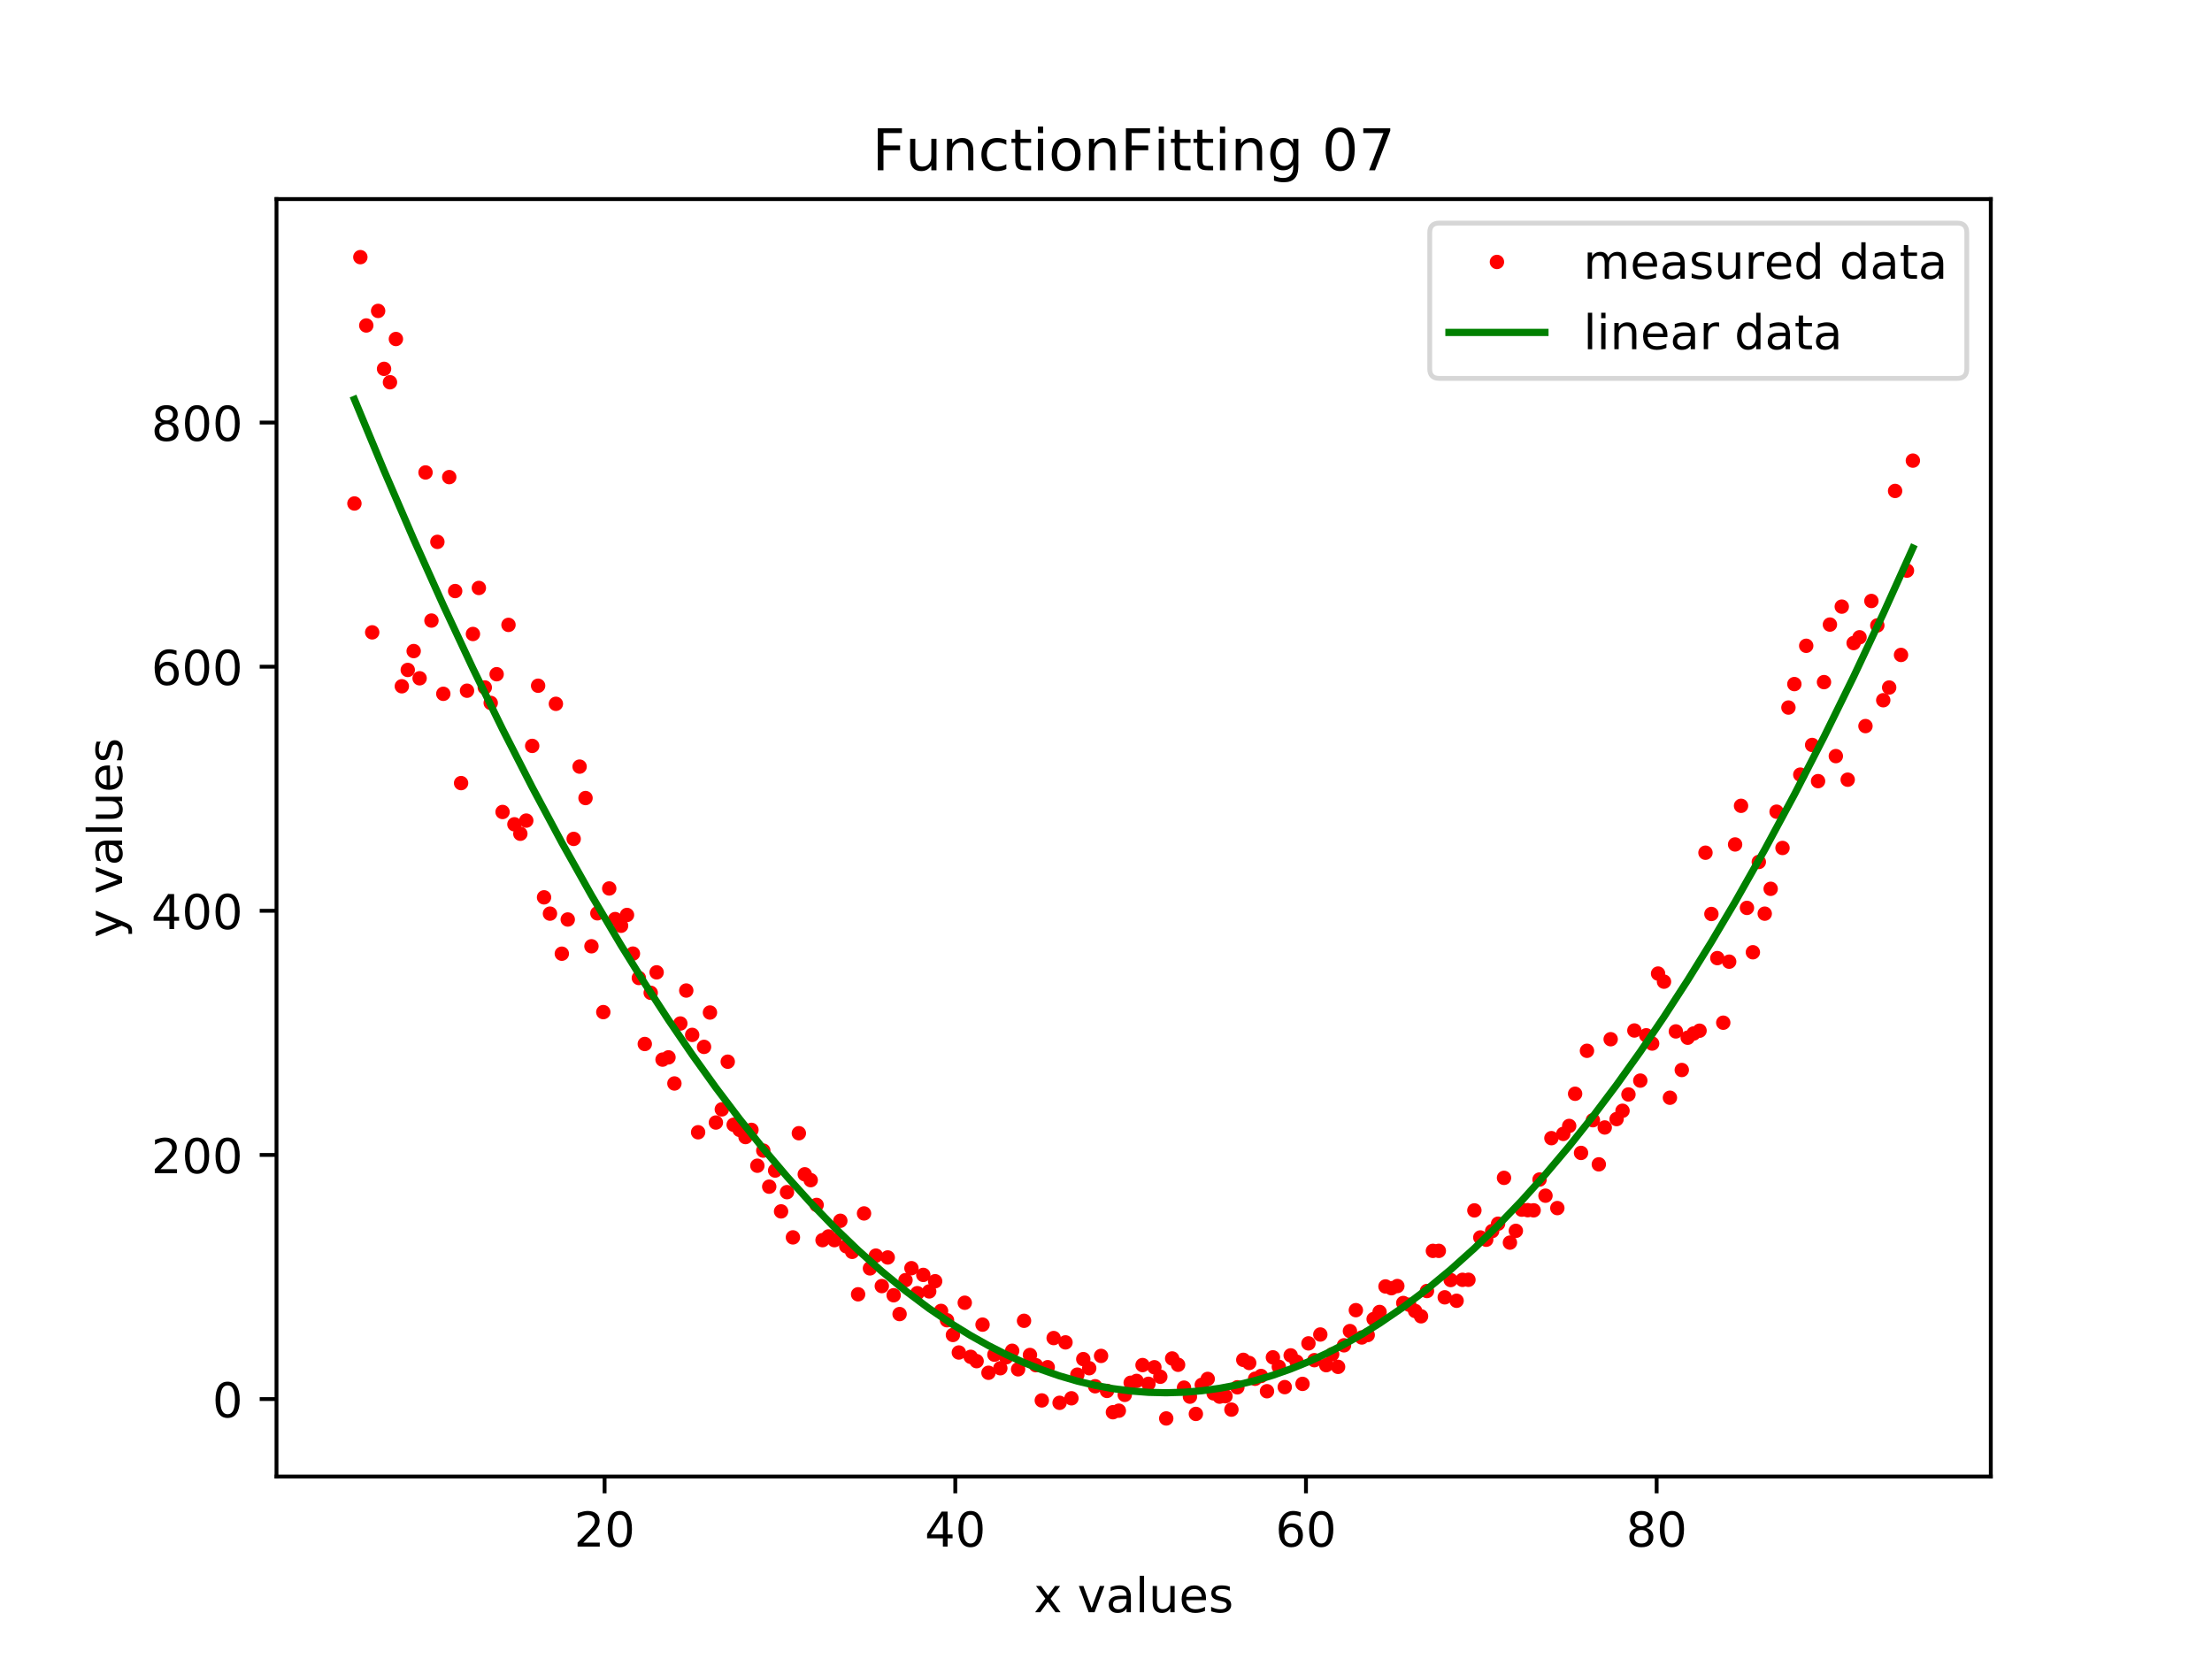 <?xml version="1.0" encoding="utf-8" standalone="no"?>
<!DOCTYPE svg PUBLIC "-//W3C//DTD SVG 1.1//EN"
  "http://www.w3.org/Graphics/SVG/1.1/DTD/svg11.dtd">
<!-- Created with matplotlib (https://matplotlib.org/) -->
<svg height="345.6pt" version="1.1" viewBox="0 0 460.8 345.6" width="460.8pt" xmlns="http://www.w3.org/2000/svg" xmlns:xlink="http://www.w3.org/1999/xlink">
 <defs>
  <style type="text/css">
*{stroke-linecap:butt;stroke-linejoin:round;}
  </style>
 </defs>
 <g id="figure_1">
  <g id="patch_1">
   <path d="M 0 345.6 
L 460.8 345.6 
L 460.8 0 
L 0 0 
z
" style="fill:#ffffff;"/>
  </g>
  <g id="axes_1">
   <g id="patch_2">
    <path d="M 57.6 307.584 
L 414.72 307.584 
L 414.72 41.472 
L 57.6 41.472 
z
" style="fill:#ffffff;"/>
   </g>
   <g id="matplotlib.axis_1">
    <g id="xtick_1">
     <g id="line2d_1">
      <defs>
       <path d="M 0 0 
L 0 3.5 
" id="m7a5000d7a6" style="stroke:#000000;stroke-width:0.8;"/>
      </defs>
      <g>
       <use style="stroke:#000000;stroke-width:0.8;" x="125.948" xlink:href="#m7a5000d7a6" y="307.584"/>
      </g>
     </g>
     <g id="text_1">
      <!-- 20 -->
      <defs>
       <path d="M 19.188 8.297 
L 53.609 8.297 
L 53.609 0 
L 7.328 0 
L 7.328 8.297 
Q 12.938 14.109 22.625 23.891 
Q 32.328 33.688 34.812 36.531 
Q 39.547 41.844 41.422 45.531 
Q 43.312 49.219 43.312 52.781 
Q 43.312 58.594 39.234 62.25 
Q 35.156 65.922 28.609 65.922 
Q 23.969 65.922 18.812 64.312 
Q 13.672 62.703 7.812 59.422 
L 7.812 69.391 
Q 13.766 71.781 18.938 73 
Q 24.125 74.219 28.422 74.219 
Q 39.75 74.219 46.484 68.547 
Q 53.219 62.891 53.219 53.422 
Q 53.219 48.922 51.531 44.891 
Q 49.859 40.875 45.406 35.406 
Q 44.188 33.984 37.641 27.219 
Q 31.109 20.453 19.188 8.297 
z
" id="DejaVuSans-50"/>
       <path d="M 31.781 66.406 
Q 24.172 66.406 20.328 58.906 
Q 16.5 51.422 16.5 36.375 
Q 16.5 21.391 20.328 13.891 
Q 24.172 6.391 31.781 6.391 
Q 39.453 6.391 43.281 13.891 
Q 47.125 21.391 47.125 36.375 
Q 47.125 51.422 43.281 58.906 
Q 39.453 66.406 31.781 66.406 
z
M 31.781 74.219 
Q 44.047 74.219 50.516 64.516 
Q 56.984 54.828 56.984 36.375 
Q 56.984 17.969 50.516 8.266 
Q 44.047 -1.422 31.781 -1.422 
Q 19.531 -1.422 13.062 8.266 
Q 6.594 17.969 6.594 36.375 
Q 6.594 54.828 13.062 64.516 
Q 19.531 74.219 31.781 74.219 
z
" id="DejaVuSans-48"/>
      </defs>
      <g transform="translate(119.585 322.182)scale(0.1 -0.1)">
       <use xlink:href="#DejaVuSans-50"/>
       <use x="63.623" xlink:href="#DejaVuSans-48"/>
      </g>
     </g>
    </g>
    <g id="xtick_2">
     <g id="line2d_2">
      <g>
       <use style="stroke:#000000;stroke-width:0.8;" x="199.003" xlink:href="#m7a5000d7a6" y="307.584"/>
      </g>
     </g>
     <g id="text_2">
      <!-- 40 -->
      <defs>
       <path d="M 37.797 64.312 
L 12.891 25.391 
L 37.797 25.391 
z
M 35.203 72.906 
L 47.609 72.906 
L 47.609 25.391 
L 58.016 25.391 
L 58.016 17.188 
L 47.609 17.188 
L 47.609 0 
L 37.797 0 
L 37.797 17.188 
L 4.891 17.188 
L 4.891 26.703 
z
" id="DejaVuSans-52"/>
      </defs>
      <g transform="translate(192.64 322.182)scale(0.1 -0.1)">
       <use xlink:href="#DejaVuSans-52"/>
       <use x="63.623" xlink:href="#DejaVuSans-48"/>
      </g>
     </g>
    </g>
    <g id="xtick_3">
     <g id="line2d_3">
      <g>
       <use style="stroke:#000000;stroke-width:0.8;" x="272.057" xlink:href="#m7a5000d7a6" y="307.584"/>
      </g>
     </g>
     <g id="text_3">
      <!-- 60 -->
      <defs>
       <path d="M 33.016 40.375 
Q 26.375 40.375 22.484 35.828 
Q 18.609 31.297 18.609 23.391 
Q 18.609 15.531 22.484 10.953 
Q 26.375 6.391 33.016 6.391 
Q 39.656 6.391 43.531 10.953 
Q 47.406 15.531 47.406 23.391 
Q 47.406 31.297 43.531 35.828 
Q 39.656 40.375 33.016 40.375 
z
M 52.594 71.297 
L 52.594 62.312 
Q 48.875 64.062 45.094 64.984 
Q 41.312 65.922 37.594 65.922 
Q 27.828 65.922 22.672 59.328 
Q 17.531 52.734 16.797 39.406 
Q 19.672 43.656 24.016 45.922 
Q 28.375 48.188 33.594 48.188 
Q 44.578 48.188 50.953 41.516 
Q 57.328 34.859 57.328 23.391 
Q 57.328 12.156 50.688 5.359 
Q 44.047 -1.422 33.016 -1.422 
Q 20.359 -1.422 13.672 8.266 
Q 6.984 17.969 6.984 36.375 
Q 6.984 53.656 15.188 63.938 
Q 23.391 74.219 37.203 74.219 
Q 40.922 74.219 44.703 73.484 
Q 48.484 72.75 52.594 71.297 
z
" id="DejaVuSans-54"/>
      </defs>
      <g transform="translate(265.695 322.182)scale(0.1 -0.1)">
       <use xlink:href="#DejaVuSans-54"/>
       <use x="63.623" xlink:href="#DejaVuSans-48"/>
      </g>
     </g>
    </g>
    <g id="xtick_4">
     <g id="line2d_4">
      <g>
       <use style="stroke:#000000;stroke-width:0.8;" x="345.112" xlink:href="#m7a5000d7a6" y="307.584"/>
      </g>
     </g>
     <g id="text_4">
      <!-- 80 -->
      <defs>
       <path d="M 31.781 34.625 
Q 24.75 34.625 20.719 30.859 
Q 16.703 27.094 16.703 20.516 
Q 16.703 13.922 20.719 10.156 
Q 24.75 6.391 31.781 6.391 
Q 38.812 6.391 42.859 10.172 
Q 46.922 13.969 46.922 20.516 
Q 46.922 27.094 42.891 30.859 
Q 38.875 34.625 31.781 34.625 
z
M 21.922 38.812 
Q 15.578 40.375 12.031 44.719 
Q 8.5 49.078 8.5 55.328 
Q 8.5 64.062 14.719 69.141 
Q 20.953 74.219 31.781 74.219 
Q 42.672 74.219 48.875 69.141 
Q 55.078 64.062 55.078 55.328 
Q 55.078 49.078 51.531 44.719 
Q 48 40.375 41.703 38.812 
Q 48.828 37.156 52.797 32.312 
Q 56.781 27.484 56.781 20.516 
Q 56.781 9.906 50.312 4.234 
Q 43.844 -1.422 31.781 -1.422 
Q 19.734 -1.422 13.25 4.234 
Q 6.781 9.906 6.781 20.516 
Q 6.781 27.484 10.781 32.312 
Q 14.797 37.156 21.922 38.812 
z
M 18.312 54.391 
Q 18.312 48.734 21.844 45.562 
Q 25.391 42.391 31.781 42.391 
Q 38.141 42.391 41.719 45.562 
Q 45.312 48.734 45.312 54.391 
Q 45.312 60.062 41.719 63.234 
Q 38.141 66.406 31.781 66.406 
Q 25.391 66.406 21.844 63.234 
Q 18.312 60.062 18.312 54.391 
z
" id="DejaVuSans-56"/>
      </defs>
      <g transform="translate(338.75 322.182)scale(0.1 -0.1)">
       <use xlink:href="#DejaVuSans-56"/>
       <use x="63.623" xlink:href="#DejaVuSans-48"/>
      </g>
     </g>
    </g>
    <g id="text_5">
     <!-- x values -->
     <defs>
      <path d="M 54.891 54.688 
L 35.109 28.078 
L 55.906 0 
L 45.312 0 
L 29.391 21.484 
L 13.484 0 
L 2.875 0 
L 24.125 28.609 
L 4.688 54.688 
L 15.281 54.688 
L 29.781 35.203 
L 44.281 54.688 
z
" id="DejaVuSans-120"/>
      <path id="DejaVuSans-32"/>
      <path d="M 2.984 54.688 
L 12.5 54.688 
L 29.594 8.797 
L 46.688 54.688 
L 56.203 54.688 
L 35.688 0 
L 23.484 0 
z
" id="DejaVuSans-118"/>
      <path d="M 34.281 27.484 
Q 23.391 27.484 19.188 25 
Q 14.984 22.516 14.984 16.5 
Q 14.984 11.719 18.141 8.906 
Q 21.297 6.109 26.703 6.109 
Q 34.188 6.109 38.703 11.406 
Q 43.219 16.703 43.219 25.484 
L 43.219 27.484 
z
M 52.203 31.203 
L 52.203 0 
L 43.219 0 
L 43.219 8.297 
Q 40.141 3.328 35.547 0.953 
Q 30.953 -1.422 24.312 -1.422 
Q 15.922 -1.422 10.953 3.297 
Q 6 8.016 6 15.922 
Q 6 25.141 12.172 29.828 
Q 18.359 34.516 30.609 34.516 
L 43.219 34.516 
L 43.219 35.406 
Q 43.219 41.609 39.141 45 
Q 35.062 48.391 27.688 48.391 
Q 23 48.391 18.547 47.266 
Q 14.109 46.141 10.016 43.891 
L 10.016 52.203 
Q 14.938 54.109 19.578 55.047 
Q 24.219 56 28.609 56 
Q 40.484 56 46.344 49.844 
Q 52.203 43.703 52.203 31.203 
z
" id="DejaVuSans-97"/>
      <path d="M 9.422 75.984 
L 18.406 75.984 
L 18.406 0 
L 9.422 0 
z
" id="DejaVuSans-108"/>
      <path d="M 8.5 21.578 
L 8.5 54.688 
L 17.484 54.688 
L 17.484 21.922 
Q 17.484 14.156 20.5 10.266 
Q 23.531 6.391 29.594 6.391 
Q 36.859 6.391 41.078 11.031 
Q 45.312 15.672 45.312 23.688 
L 45.312 54.688 
L 54.297 54.688 
L 54.297 0 
L 45.312 0 
L 45.312 8.406 
Q 42.047 3.422 37.719 1 
Q 33.406 -1.422 27.688 -1.422 
Q 18.266 -1.422 13.375 4.438 
Q 8.5 10.297 8.5 21.578 
z
M 31.109 56 
z
" id="DejaVuSans-117"/>
      <path d="M 56.203 29.594 
L 56.203 25.203 
L 14.891 25.203 
Q 15.484 15.922 20.484 11.062 
Q 25.484 6.203 34.422 6.203 
Q 39.594 6.203 44.453 7.469 
Q 49.312 8.734 54.109 11.281 
L 54.109 2.781 
Q 49.266 0.734 44.188 -0.344 
Q 39.109 -1.422 33.891 -1.422 
Q 20.797 -1.422 13.156 6.188 
Q 5.516 13.812 5.516 26.812 
Q 5.516 40.234 12.766 48.109 
Q 20.016 56 32.328 56 
Q 43.359 56 49.781 48.891 
Q 56.203 41.797 56.203 29.594 
z
M 47.219 32.234 
Q 47.125 39.594 43.094 43.984 
Q 39.062 48.391 32.422 48.391 
Q 24.906 48.391 20.391 44.141 
Q 15.875 39.891 15.188 32.172 
z
" id="DejaVuSans-101"/>
      <path d="M 44.281 53.078 
L 44.281 44.578 
Q 40.484 46.531 36.375 47.5 
Q 32.281 48.484 27.875 48.484 
Q 21.188 48.484 17.844 46.438 
Q 14.5 44.391 14.5 40.281 
Q 14.5 37.156 16.891 35.375 
Q 19.281 33.594 26.516 31.984 
L 29.594 31.297 
Q 39.156 29.25 43.188 25.516 
Q 47.219 21.781 47.219 15.094 
Q 47.219 7.469 41.188 3.016 
Q 35.156 -1.422 24.609 -1.422 
Q 20.219 -1.422 15.453 -0.562 
Q 10.688 0.297 5.422 2 
L 5.422 11.281 
Q 10.406 8.688 15.234 7.391 
Q 20.062 6.109 24.812 6.109 
Q 31.156 6.109 34.562 8.281 
Q 37.984 10.453 37.984 14.406 
Q 37.984 18.062 35.516 20.016 
Q 33.062 21.969 24.703 23.781 
L 21.578 24.516 
Q 13.234 26.266 9.516 29.906 
Q 5.812 33.547 5.812 39.891 
Q 5.812 47.609 11.281 51.797 
Q 16.75 56 26.812 56 
Q 31.781 56 36.172 55.266 
Q 40.578 54.547 44.281 53.078 
z
" id="DejaVuSans-115"/>
     </defs>
     <g transform="translate(215.349 335.861)scale(0.1 -0.1)">
      <use xlink:href="#DejaVuSans-120"/>
      <use x="59.18" xlink:href="#DejaVuSans-32"/>
      <use x="90.967" xlink:href="#DejaVuSans-118"/>
      <use x="150.146" xlink:href="#DejaVuSans-97"/>
      <use x="211.426" xlink:href="#DejaVuSans-108"/>
      <use x="239.209" xlink:href="#DejaVuSans-117"/>
      <use x="302.588" xlink:href="#DejaVuSans-101"/>
      <use x="364.111" xlink:href="#DejaVuSans-115"/>
     </g>
    </g>
   </g>
   <g id="matplotlib.axis_2">
    <g id="ytick_1">
     <g id="line2d_5">
      <defs>
       <path d="M 0 0 
L -3.5 0 
" id="m7f5ff58d05" style="stroke:#000000;stroke-width:0.8;"/>
      </defs>
      <g>
       <use style="stroke:#000000;stroke-width:0.8;" x="57.6" xlink:href="#m7f5ff58d05" y="291.449"/>
      </g>
     </g>
     <g id="text_6">
      <!-- 0 -->
      <g transform="translate(44.237 295.248)scale(0.1 -0.1)">
       <use xlink:href="#DejaVuSans-48"/>
      </g>
     </g>
    </g>
    <g id="ytick_2">
     <g id="line2d_6">
      <g>
       <use style="stroke:#000000;stroke-width:0.8;" x="57.6" xlink:href="#m7f5ff58d05" y="240.593"/>
      </g>
     </g>
     <g id="text_7">
      <!-- 200 -->
      <g transform="translate(31.512 244.392)scale(0.1 -0.1)">
       <use xlink:href="#DejaVuSans-50"/>
       <use x="63.623" xlink:href="#DejaVuSans-48"/>
       <use x="127.246" xlink:href="#DejaVuSans-48"/>
      </g>
     </g>
    </g>
    <g id="ytick_3">
     <g id="line2d_7">
      <g>
       <use style="stroke:#000000;stroke-width:0.8;" x="57.6" xlink:href="#m7f5ff58d05" y="189.737"/>
      </g>
     </g>
     <g id="text_8">
      <!-- 400 -->
      <g transform="translate(31.512 193.536)scale(0.1 -0.1)">
       <use xlink:href="#DejaVuSans-52"/>
       <use x="63.623" xlink:href="#DejaVuSans-48"/>
       <use x="127.246" xlink:href="#DejaVuSans-48"/>
      </g>
     </g>
    </g>
    <g id="ytick_4">
     <g id="line2d_8">
      <g>
       <use style="stroke:#000000;stroke-width:0.8;" x="57.6" xlink:href="#m7f5ff58d05" y="138.881"/>
      </g>
     </g>
     <g id="text_9">
      <!-- 600 -->
      <g transform="translate(31.512 142.68)scale(0.1 -0.1)">
       <use xlink:href="#DejaVuSans-54"/>
       <use x="63.623" xlink:href="#DejaVuSans-48"/>
       <use x="127.246" xlink:href="#DejaVuSans-48"/>
      </g>
     </g>
    </g>
    <g id="ytick_5">
     <g id="line2d_9">
      <g>
       <use style="stroke:#000000;stroke-width:0.8;" x="57.6" xlink:href="#m7f5ff58d05" y="88.025"/>
      </g>
     </g>
     <g id="text_10">
      <!-- 800 -->
      <g transform="translate(31.512 91.825)scale(0.1 -0.1)">
       <use xlink:href="#DejaVuSans-56"/>
       <use x="63.623" xlink:href="#DejaVuSans-48"/>
       <use x="127.246" xlink:href="#DejaVuSans-48"/>
      </g>
     </g>
    </g>
    <g id="text_11">
     <!-- y values -->
     <defs>
      <path d="M 32.172 -5.078 
Q 28.375 -14.844 24.75 -17.812 
Q 21.141 -20.797 15.094 -20.797 
L 7.906 -20.797 
L 7.906 -13.281 
L 13.188 -13.281 
Q 16.891 -13.281 18.938 -11.516 
Q 21 -9.766 23.484 -3.219 
L 25.094 0.875 
L 2.984 54.688 
L 12.5 54.688 
L 29.594 11.922 
L 46.688 54.688 
L 56.203 54.688 
z
" id="DejaVuSans-121"/>
     </defs>
     <g transform="translate(25.433 195.339)rotate(-90)scale(0.1 -0.1)">
      <use xlink:href="#DejaVuSans-121"/>
      <use x="59.18" xlink:href="#DejaVuSans-32"/>
      <use x="90.967" xlink:href="#DejaVuSans-118"/>
      <use x="150.146" xlink:href="#DejaVuSans-97"/>
      <use x="211.426" xlink:href="#DejaVuSans-108"/>
      <use x="239.209" xlink:href="#DejaVuSans-117"/>
      <use x="302.588" xlink:href="#DejaVuSans-101"/>
      <use x="364.111" xlink:href="#DejaVuSans-115"/>
     </g>
    </g>
   </g>
   <g id="line2d_10">
    <defs>
     <path d="M 0 1 
C 0.265 1 0.52 0.895 0.707 0.707 
C 0.895 0.52 1 0.265 1 0 
C 1 -0.265 0.895 -0.52 0.707 -0.707 
C 0.52 -0.895 0.265 -1 0 -1 
C -0.265 -1 -0.52 -0.895 -0.707 -0.707 
C -0.895 -0.52 -1 -0.265 -1 0 
C -1 0.265 -0.895 0.52 -0.707 0.707 
C -0.52 0.895 -0.265 1 0 1 
z
" id="mfe2683e2c4" style="stroke:#ff0000;"/>
    </defs>
    <g clip-path="url(#p03b556a7af)">
     <use style="fill:#ff0000;stroke:#ff0000;" x="73.833" xlink:href="#mfe2683e2c4" y="104.884"/>
     <use style="fill:#ff0000;stroke:#ff0000;" x="75.067" xlink:href="#mfe2683e2c4" y="53.568"/>
     <use style="fill:#ff0000;stroke:#ff0000;" x="76.302" xlink:href="#mfe2683e2c4" y="67.8"/>
     <use style="fill:#ff0000;stroke:#ff0000;" x="77.536" xlink:href="#mfe2683e2c4" y="131.731"/>
     <use style="fill:#ff0000;stroke:#ff0000;" x="78.77" xlink:href="#mfe2683e2c4" y="64.767"/>
     <use style="fill:#ff0000;stroke:#ff0000;" x="80.005" xlink:href="#mfe2683e2c4" y="76.84"/>
     <use style="fill:#ff0000;stroke:#ff0000;" x="81.239" xlink:href="#mfe2683e2c4" y="79.633"/>
     <use style="fill:#ff0000;stroke:#ff0000;" x="82.474" xlink:href="#mfe2683e2c4" y="70.623"/>
     <use style="fill:#ff0000;stroke:#ff0000;" x="83.708" xlink:href="#mfe2683e2c4" y="142.964"/>
     <use style="fill:#ff0000;stroke:#ff0000;" x="84.943" xlink:href="#mfe2683e2c4" y="139.563"/>
     <use style="fill:#ff0000;stroke:#ff0000;" x="86.177" xlink:href="#mfe2683e2c4" y="135.63"/>
     <use style="fill:#ff0000;stroke:#ff0000;" x="87.411" xlink:href="#mfe2683e2c4" y="141.298"/>
     <use style="fill:#ff0000;stroke:#ff0000;" x="88.646" xlink:href="#mfe2683e2c4" y="98.42"/>
     <use style="fill:#ff0000;stroke:#ff0000;" x="89.88" xlink:href="#mfe2683e2c4" y="129.276"/>
     <use style="fill:#ff0000;stroke:#ff0000;" x="91.115" xlink:href="#mfe2683e2c4" y="112.881"/>
     <use style="fill:#ff0000;stroke:#ff0000;" x="92.349" xlink:href="#mfe2683e2c4" y="144.534"/>
     <use style="fill:#ff0000;stroke:#ff0000;" x="93.584" xlink:href="#mfe2683e2c4" y="99.392"/>
     <use style="fill:#ff0000;stroke:#ff0000;" x="94.818" xlink:href="#mfe2683e2c4" y="123.127"/>
     <use style="fill:#ff0000;stroke:#ff0000;" x="96.052" xlink:href="#mfe2683e2c4" y="163.135"/>
     <use style="fill:#ff0000;stroke:#ff0000;" x="97.287" xlink:href="#mfe2683e2c4" y="143.887"/>
     <use style="fill:#ff0000;stroke:#ff0000;" x="98.521" xlink:href="#mfe2683e2c4" y="132.071"/>
     <use style="fill:#ff0000;stroke:#ff0000;" x="99.756" xlink:href="#mfe2683e2c4" y="122.481"/>
     <use style="fill:#ff0000;stroke:#ff0000;" x="100.99" xlink:href="#mfe2683e2c4" y="143.21"/>
     <use style="fill:#ff0000;stroke:#ff0000;" x="102.225" xlink:href="#mfe2683e2c4" y="146.429"/>
     <use style="fill:#ff0000;stroke:#ff0000;" x="103.459" xlink:href="#mfe2683e2c4" y="140.451"/>
     <use style="fill:#ff0000;stroke:#ff0000;" x="104.693" xlink:href="#mfe2683e2c4" y="169.149"/>
     <use style="fill:#ff0000;stroke:#ff0000;" x="105.928" xlink:href="#mfe2683e2c4" y="130.175"/>
     <use style="fill:#ff0000;stroke:#ff0000;" x="107.162" xlink:href="#mfe2683e2c4" y="171.719"/>
     <use style="fill:#ff0000;stroke:#ff0000;" x="108.397" xlink:href="#mfe2683e2c4" y="173.684"/>
     <use style="fill:#ff0000;stroke:#ff0000;" x="109.631" xlink:href="#mfe2683e2c4" y="170.946"/>
     <use style="fill:#ff0000;stroke:#ff0000;" x="110.866" xlink:href="#mfe2683e2c4" y="155.385"/>
     <use style="fill:#ff0000;stroke:#ff0000;" x="112.1" xlink:href="#mfe2683e2c4" y="142.848"/>
     <use style="fill:#ff0000;stroke:#ff0000;" x="113.334" xlink:href="#mfe2683e2c4" y="186.933"/>
     <use style="fill:#ff0000;stroke:#ff0000;" x="114.569" xlink:href="#mfe2683e2c4" y="190.326"/>
     <use style="fill:#ff0000;stroke:#ff0000;" x="115.803" xlink:href="#mfe2683e2c4" y="146.619"/>
     <use style="fill:#ff0000;stroke:#ff0000;" x="117.038" xlink:href="#mfe2683e2c4" y="198.673"/>
     <use style="fill:#ff0000;stroke:#ff0000;" x="118.272" xlink:href="#mfe2683e2c4" y="191.548"/>
     <use style="fill:#ff0000;stroke:#ff0000;" x="119.507" xlink:href="#mfe2683e2c4" y="174.758"/>
     <use style="fill:#ff0000;stroke:#ff0000;" x="120.741" xlink:href="#mfe2683e2c4" y="159.7"/>
     <use style="fill:#ff0000;stroke:#ff0000;" x="121.975" xlink:href="#mfe2683e2c4" y="166.248"/>
     <use style="fill:#ff0000;stroke:#ff0000;" x="123.21" xlink:href="#mfe2683e2c4" y="197.125"/>
     <use style="fill:#ff0000;stroke:#ff0000;" x="124.444" xlink:href="#mfe2683e2c4" y="190.258"/>
     <use style="fill:#ff0000;stroke:#ff0000;" x="125.679" xlink:href="#mfe2683e2c4" y="210.841"/>
     <use style="fill:#ff0000;stroke:#ff0000;" x="126.913" xlink:href="#mfe2683e2c4" y="185.083"/>
     <use style="fill:#ff0000;stroke:#ff0000;" x="128.148" xlink:href="#mfe2683e2c4" y="191.461"/>
     <use style="fill:#ff0000;stroke:#ff0000;" x="129.382" xlink:href="#mfe2683e2c4" y="192.851"/>
     <use style="fill:#ff0000;stroke:#ff0000;" x="130.616" xlink:href="#mfe2683e2c4" y="190.603"/>
     <use style="fill:#ff0000;stroke:#ff0000;" x="131.851" xlink:href="#mfe2683e2c4" y="198.655"/>
     <use style="fill:#ff0000;stroke:#ff0000;" x="133.085" xlink:href="#mfe2683e2c4" y="203.732"/>
     <use style="fill:#ff0000;stroke:#ff0000;" x="134.32" xlink:href="#mfe2683e2c4" y="217.482"/>
     <use style="fill:#ff0000;stroke:#ff0000;" x="135.554" xlink:href="#mfe2683e2c4" y="206.821"/>
     <use style="fill:#ff0000;stroke:#ff0000;" x="136.789" xlink:href="#mfe2683e2c4" y="202.557"/>
     <use style="fill:#ff0000;stroke:#ff0000;" x="138.023" xlink:href="#mfe2683e2c4" y="220.738"/>
     <use style="fill:#ff0000;stroke:#ff0000;" x="139.257" xlink:href="#mfe2683e2c4" y="220.267"/>
     <use style="fill:#ff0000;stroke:#ff0000;" x="140.492" xlink:href="#mfe2683e2c4" y="225.706"/>
     <use style="fill:#ff0000;stroke:#ff0000;" x="141.726" xlink:href="#mfe2683e2c4" y="213.214"/>
     <use style="fill:#ff0000;stroke:#ff0000;" x="142.961" xlink:href="#mfe2683e2c4" y="206.347"/>
     <use style="fill:#ff0000;stroke:#ff0000;" x="144.195" xlink:href="#mfe2683e2c4" y="215.586"/>
     <use style="fill:#ff0000;stroke:#ff0000;" x="145.43" xlink:href="#mfe2683e2c4" y="235.871"/>
     <use style="fill:#ff0000;stroke:#ff0000;" x="146.664" xlink:href="#mfe2683e2c4" y="218.085"/>
     <use style="fill:#ff0000;stroke:#ff0000;" x="147.898" xlink:href="#mfe2683e2c4" y="210.928"/>
     <use style="fill:#ff0000;stroke:#ff0000;" x="149.133" xlink:href="#mfe2683e2c4" y="233.842"/>
     <use style="fill:#ff0000;stroke:#ff0000;" x="150.367" xlink:href="#mfe2683e2c4" y="231.103"/>
     <use style="fill:#ff0000;stroke:#ff0000;" x="151.602" xlink:href="#mfe2683e2c4" y="221.171"/>
     <use style="fill:#ff0000;stroke:#ff0000;" x="152.836" xlink:href="#mfe2683e2c4" y="234.308"/>
     <use style="fill:#ff0000;stroke:#ff0000;" x="154.071" xlink:href="#mfe2683e2c4" y="235.372"/>
     <use style="fill:#ff0000;stroke:#ff0000;" x="155.305" xlink:href="#mfe2683e2c4" y="236.867"/>
     <use style="fill:#ff0000;stroke:#ff0000;" x="156.539" xlink:href="#mfe2683e2c4" y="235.373"/>
     <use style="fill:#ff0000;stroke:#ff0000;" x="157.774" xlink:href="#mfe2683e2c4" y="242.841"/>
     <use style="fill:#ff0000;stroke:#ff0000;" x="159.008" xlink:href="#mfe2683e2c4" y="239.69"/>
     <use style="fill:#ff0000;stroke:#ff0000;" x="160.243" xlink:href="#mfe2683e2c4" y="247.205"/>
     <use style="fill:#ff0000;stroke:#ff0000;" x="161.477" xlink:href="#mfe2683e2c4" y="243.846"/>
     <use style="fill:#ff0000;stroke:#ff0000;" x="162.712" xlink:href="#mfe2683e2c4" y="252.354"/>
     <use style="fill:#ff0000;stroke:#ff0000;" x="163.946" xlink:href="#mfe2683e2c4" y="248.347"/>
     <use style="fill:#ff0000;stroke:#ff0000;" x="165.18" xlink:href="#mfe2683e2c4" y="257.768"/>
     <use style="fill:#ff0000;stroke:#ff0000;" x="166.415" xlink:href="#mfe2683e2c4" y="236.071"/>
     <use style="fill:#ff0000;stroke:#ff0000;" x="167.649" xlink:href="#mfe2683e2c4" y="244.631"/>
     <use style="fill:#ff0000;stroke:#ff0000;" x="168.884" xlink:href="#mfe2683e2c4" y="245.846"/>
     <use style="fill:#ff0000;stroke:#ff0000;" x="170.118" xlink:href="#mfe2683e2c4" y="251.008"/>
     <use style="fill:#ff0000;stroke:#ff0000;" x="171.353" xlink:href="#mfe2683e2c4" y="258.343"/>
     <use style="fill:#ff0000;stroke:#ff0000;" x="172.587" xlink:href="#mfe2683e2c4" y="257.576"/>
     <use style="fill:#ff0000;stroke:#ff0000;" x="173.821" xlink:href="#mfe2683e2c4" y="258.346"/>
     <use style="fill:#ff0000;stroke:#ff0000;" x="175.056" xlink:href="#mfe2683e2c4" y="254.312"/>
     <use style="fill:#ff0000;stroke:#ff0000;" x="176.29" xlink:href="#mfe2683e2c4" y="259.618"/>
     <use style="fill:#ff0000;stroke:#ff0000;" x="177.525" xlink:href="#mfe2683e2c4" y="260.78"/>
     <use style="fill:#ff0000;stroke:#ff0000;" x="178.759" xlink:href="#mfe2683e2c4" y="269.628"/>
     <use style="fill:#ff0000;stroke:#ff0000;" x="179.994" xlink:href="#mfe2683e2c4" y="252.779"/>
     <use style="fill:#ff0000;stroke:#ff0000;" x="181.228" xlink:href="#mfe2683e2c4" y="264.226"/>
     <use style="fill:#ff0000;stroke:#ff0000;" x="182.462" xlink:href="#mfe2683e2c4" y="261.568"/>
     <use style="fill:#ff0000;stroke:#ff0000;" x="183.697" xlink:href="#mfe2683e2c4" y="267.916"/>
     <use style="fill:#ff0000;stroke:#ff0000;" x="184.931" xlink:href="#mfe2683e2c4" y="261.951"/>
     <use style="fill:#ff0000;stroke:#ff0000;" x="186.166" xlink:href="#mfe2683e2c4" y="269.823"/>
     <use style="fill:#ff0000;stroke:#ff0000;" x="187.4" xlink:href="#mfe2683e2c4" y="273.745"/>
     <use style="fill:#ff0000;stroke:#ff0000;" x="188.635" xlink:href="#mfe2683e2c4" y="266.677"/>
     <use style="fill:#ff0000;stroke:#ff0000;" x="189.869" xlink:href="#mfe2683e2c4" y="264.187"/>
     <use style="fill:#ff0000;stroke:#ff0000;" x="191.103" xlink:href="#mfe2683e2c4" y="269.393"/>
     <use style="fill:#ff0000;stroke:#ff0000;" x="192.338" xlink:href="#mfe2683e2c4" y="265.586"/>
     <use style="fill:#ff0000;stroke:#ff0000;" x="193.572" xlink:href="#mfe2683e2c4" y="269.024"/>
     <use style="fill:#ff0000;stroke:#ff0000;" x="194.807" xlink:href="#mfe2683e2c4" y="266.905"/>
     <use style="fill:#ff0000;stroke:#ff0000;" x="196.041" xlink:href="#mfe2683e2c4" y="273.088"/>
     <use style="fill:#ff0000;stroke:#ff0000;" x="197.276" xlink:href="#mfe2683e2c4" y="275.027"/>
     <use style="fill:#ff0000;stroke:#ff0000;" x="198.51" xlink:href="#mfe2683e2c4" y="278.097"/>
     <use style="fill:#ff0000;stroke:#ff0000;" x="199.744" xlink:href="#mfe2683e2c4" y="281.752"/>
     <use style="fill:#ff0000;stroke:#ff0000;" x="200.979" xlink:href="#mfe2683e2c4" y="271.384"/>
     <use style="fill:#ff0000;stroke:#ff0000;" x="202.213" xlink:href="#mfe2683e2c4" y="282.653"/>
     <use style="fill:#ff0000;stroke:#ff0000;" x="203.448" xlink:href="#mfe2683e2c4" y="283.553"/>
     <use style="fill:#ff0000;stroke:#ff0000;" x="204.682" xlink:href="#mfe2683e2c4" y="275.945"/>
     <use style="fill:#ff0000;stroke:#ff0000;" x="205.917" xlink:href="#mfe2683e2c4" y="285.974"/>
     <use style="fill:#ff0000;stroke:#ff0000;" x="207.151" xlink:href="#mfe2683e2c4" y="282.2"/>
     <use style="fill:#ff0000;stroke:#ff0000;" x="208.385" xlink:href="#mfe2683e2c4" y="285.028"/>
     <use style="fill:#ff0000;stroke:#ff0000;" x="209.62" xlink:href="#mfe2683e2c4" y="282.741"/>
     <use style="fill:#ff0000;stroke:#ff0000;" x="210.854" xlink:href="#mfe2683e2c4" y="281.39"/>
     <use style="fill:#ff0000;stroke:#ff0000;" x="212.089" xlink:href="#mfe2683e2c4" y="285.252"/>
     <use style="fill:#ff0000;stroke:#ff0000;" x="213.323" xlink:href="#mfe2683e2c4" y="275.145"/>
     <use style="fill:#ff0000;stroke:#ff0000;" x="214.558" xlink:href="#mfe2683e2c4" y="282.268"/>
     <use style="fill:#ff0000;stroke:#ff0000;" x="215.792" xlink:href="#mfe2683e2c4" y="284.394"/>
     <use style="fill:#ff0000;stroke:#ff0000;" x="217.026" xlink:href="#mfe2683e2c4" y="291.733"/>
     <use style="fill:#ff0000;stroke:#ff0000;" x="218.261" xlink:href="#mfe2683e2c4" y="284.814"/>
     <use style="fill:#ff0000;stroke:#ff0000;" x="219.495" xlink:href="#mfe2683e2c4" y="278.743"/>
     <use style="fill:#ff0000;stroke:#ff0000;" x="220.73" xlink:href="#mfe2683e2c4" y="292.233"/>
     <use style="fill:#ff0000;stroke:#ff0000;" x="221.964" xlink:href="#mfe2683e2c4" y="279.642"/>
     <use style="fill:#ff0000;stroke:#ff0000;" x="223.199" xlink:href="#mfe2683e2c4" y="291.29"/>
     <use style="fill:#ff0000;stroke:#ff0000;" x="224.433" xlink:href="#mfe2683e2c4" y="286.363"/>
     <use style="fill:#ff0000;stroke:#ff0000;" x="225.667" xlink:href="#mfe2683e2c4" y="283.131"/>
     <use style="fill:#ff0000;stroke:#ff0000;" x="226.902" xlink:href="#mfe2683e2c4" y="285.021"/>
     <use style="fill:#ff0000;stroke:#ff0000;" x="228.136" xlink:href="#mfe2683e2c4" y="288.784"/>
     <use style="fill:#ff0000;stroke:#ff0000;" x="229.371" xlink:href="#mfe2683e2c4" y="282.461"/>
     <use style="fill:#ff0000;stroke:#ff0000;" x="230.605" xlink:href="#mfe2683e2c4" y="289.755"/>
     <use style="fill:#ff0000;stroke:#ff0000;" x="231.84" xlink:href="#mfe2683e2c4" y="294.193"/>
     <use style="fill:#ff0000;stroke:#ff0000;" x="233.074" xlink:href="#mfe2683e2c4" y="293.872"/>
     <use style="fill:#ff0000;stroke:#ff0000;" x="234.308" xlink:href="#mfe2683e2c4" y="290.578"/>
     <use style="fill:#ff0000;stroke:#ff0000;" x="235.543" xlink:href="#mfe2683e2c4" y="288.055"/>
     <use style="fill:#ff0000;stroke:#ff0000;" x="236.777" xlink:href="#mfe2683e2c4" y="287.669"/>
     <use style="fill:#ff0000;stroke:#ff0000;" x="238.012" xlink:href="#mfe2683e2c4" y="284.369"/>
     <use style="fill:#ff0000;stroke:#ff0000;" x="239.246" xlink:href="#mfe2683e2c4" y="288.272"/>
     <use style="fill:#ff0000;stroke:#ff0000;" x="240.48" xlink:href="#mfe2683e2c4" y="284.824"/>
     <use style="fill:#ff0000;stroke:#ff0000;" x="241.715" xlink:href="#mfe2683e2c4" y="286.801"/>
     <use style="fill:#ff0000;stroke:#ff0000;" x="242.949" xlink:href="#mfe2683e2c4" y="295.488"/>
     <use style="fill:#ff0000;stroke:#ff0000;" x="244.184" xlink:href="#mfe2683e2c4" y="282.992"/>
     <use style="fill:#ff0000;stroke:#ff0000;" x="245.418" xlink:href="#mfe2683e2c4" y="284.306"/>
     <use style="fill:#ff0000;stroke:#ff0000;" x="246.653" xlink:href="#mfe2683e2c4" y="289.072"/>
     <use style="fill:#ff0000;stroke:#ff0000;" x="247.887" xlink:href="#mfe2683e2c4" y="290.95"/>
     <use style="fill:#ff0000;stroke:#ff0000;" x="249.121" xlink:href="#mfe2683e2c4" y="294.545"/>
     <use style="fill:#ff0000;stroke:#ff0000;" x="250.356" xlink:href="#mfe2683e2c4" y="288.487"/>
     <use style="fill:#ff0000;stroke:#ff0000;" x="251.59" xlink:href="#mfe2683e2c4" y="287.253"/>
     <use style="fill:#ff0000;stroke:#ff0000;" x="252.825" xlink:href="#mfe2683e2c4" y="290.264"/>
     <use style="fill:#ff0000;stroke:#ff0000;" x="254.059" xlink:href="#mfe2683e2c4" y="290.945"/>
     <use style="fill:#ff0000;stroke:#ff0000;" x="255.294" xlink:href="#mfe2683e2c4" y="290.856"/>
     <use style="fill:#ff0000;stroke:#ff0000;" x="256.528" xlink:href="#mfe2683e2c4" y="293.651"/>
     <use style="fill:#ff0000;stroke:#ff0000;" x="257.762" xlink:href="#mfe2683e2c4" y="289.003"/>
     <use style="fill:#ff0000;stroke:#ff0000;" x="258.997" xlink:href="#mfe2683e2c4" y="283.28"/>
     <use style="fill:#ff0000;stroke:#ff0000;" x="260.231" xlink:href="#mfe2683e2c4" y="283.931"/>
     <use style="fill:#ff0000;stroke:#ff0000;" x="261.466" xlink:href="#mfe2683e2c4" y="287.218"/>
     <use style="fill:#ff0000;stroke:#ff0000;" x="262.7" xlink:href="#mfe2683e2c4" y="286.643"/>
     <use style="fill:#ff0000;stroke:#ff0000;" x="263.935" xlink:href="#mfe2683e2c4" y="289.82"/>
     <use style="fill:#ff0000;stroke:#ff0000;" x="265.169" xlink:href="#mfe2683e2c4" y="282.761"/>
     <use style="fill:#ff0000;stroke:#ff0000;" x="266.403" xlink:href="#mfe2683e2c4" y="284.729"/>
     <use style="fill:#ff0000;stroke:#ff0000;" x="267.638" xlink:href="#mfe2683e2c4" y="288.962"/>
     <use style="fill:#ff0000;stroke:#ff0000;" x="268.872" xlink:href="#mfe2683e2c4" y="282.349"/>
     <use style="fill:#ff0000;stroke:#ff0000;" x="270.107" xlink:href="#mfe2683e2c4" y="283.671"/>
     <use style="fill:#ff0000;stroke:#ff0000;" x="271.341" xlink:href="#mfe2683e2c4" y="288.288"/>
     <use style="fill:#ff0000;stroke:#ff0000;" x="272.576" xlink:href="#mfe2683e2c4" y="279.85"/>
     <use style="fill:#ff0000;stroke:#ff0000;" x="273.81" xlink:href="#mfe2683e2c4" y="283.351"/>
     <use style="fill:#ff0000;stroke:#ff0000;" x="275.044" xlink:href="#mfe2683e2c4" y="278.003"/>
     <use style="fill:#ff0000;stroke:#ff0000;" x="276.279" xlink:href="#mfe2683e2c4" y="284.39"/>
     <use style="fill:#ff0000;stroke:#ff0000;" x="277.513" xlink:href="#mfe2683e2c4" y="282.128"/>
     <use style="fill:#ff0000;stroke:#ff0000;" x="278.748" xlink:href="#mfe2683e2c4" y="284.743"/>
     <use style="fill:#ff0000;stroke:#ff0000;" x="279.982" xlink:href="#mfe2683e2c4" y="280.253"/>
     <use style="fill:#ff0000;stroke:#ff0000;" x="281.217" xlink:href="#mfe2683e2c4" y="277.288"/>
     <use style="fill:#ff0000;stroke:#ff0000;" x="282.451" xlink:href="#mfe2683e2c4" y="272.93"/>
     <use style="fill:#ff0000;stroke:#ff0000;" x="283.685" xlink:href="#mfe2683e2c4" y="278.617"/>
     <use style="fill:#ff0000;stroke:#ff0000;" x="284.92" xlink:href="#mfe2683e2c4" y="278.111"/>
     <use style="fill:#ff0000;stroke:#ff0000;" x="286.154" xlink:href="#mfe2683e2c4" y="274.782"/>
     <use style="fill:#ff0000;stroke:#ff0000;" x="287.389" xlink:href="#mfe2683e2c4" y="273.309"/>
     <use style="fill:#ff0000;stroke:#ff0000;" x="288.623" xlink:href="#mfe2683e2c4" y="267.989"/>
     <use style="fill:#ff0000;stroke:#ff0000;" x="289.858" xlink:href="#mfe2683e2c4" y="268.355"/>
     <use style="fill:#ff0000;stroke:#ff0000;" x="291.092" xlink:href="#mfe2683e2c4" y="267.906"/>
     <use style="fill:#ff0000;stroke:#ff0000;" x="292.326" xlink:href="#mfe2683e2c4" y="271.437"/>
     <use style="fill:#ff0000;stroke:#ff0000;" x="293.561" xlink:href="#mfe2683e2c4" y="271.798"/>
     <use style="fill:#ff0000;stroke:#ff0000;" x="294.795" xlink:href="#mfe2683e2c4" y="273.102"/>
     <use style="fill:#ff0000;stroke:#ff0000;" x="296.03" xlink:href="#mfe2683e2c4" y="274.209"/>
     <use style="fill:#ff0000;stroke:#ff0000;" x="297.264" xlink:href="#mfe2683e2c4" y="268.944"/>
     <use style="fill:#ff0000;stroke:#ff0000;" x="298.499" xlink:href="#mfe2683e2c4" y="260.578"/>
     <use style="fill:#ff0000;stroke:#ff0000;" x="299.733" xlink:href="#mfe2683e2c4" y="260.576"/>
     <use style="fill:#ff0000;stroke:#ff0000;" x="300.967" xlink:href="#mfe2683e2c4" y="270.257"/>
     <use style="fill:#ff0000;stroke:#ff0000;" x="302.202" xlink:href="#mfe2683e2c4" y="266.654"/>
     <use style="fill:#ff0000;stroke:#ff0000;" x="303.436" xlink:href="#mfe2683e2c4" y="270.974"/>
     <use style="fill:#ff0000;stroke:#ff0000;" x="304.671" xlink:href="#mfe2683e2c4" y="266.61"/>
     <use style="fill:#ff0000;stroke:#ff0000;" x="305.905" xlink:href="#mfe2683e2c4" y="266.601"/>
     <use style="fill:#ff0000;stroke:#ff0000;" x="307.14" xlink:href="#mfe2683e2c4" y="252.146"/>
     <use style="fill:#ff0000;stroke:#ff0000;" x="308.374" xlink:href="#mfe2683e2c4" y="257.786"/>
     <use style="fill:#ff0000;stroke:#ff0000;" x="309.608" xlink:href="#mfe2683e2c4" y="258.255"/>
     <use style="fill:#ff0000;stroke:#ff0000;" x="310.843" xlink:href="#mfe2683e2c4" y="256.455"/>
     <use style="fill:#ff0000;stroke:#ff0000;" x="312.077" xlink:href="#mfe2683e2c4" y="254.922"/>
     <use style="fill:#ff0000;stroke:#ff0000;" x="313.312" xlink:href="#mfe2683e2c4" y="245.369"/>
     <use style="fill:#ff0000;stroke:#ff0000;" x="314.546" xlink:href="#mfe2683e2c4" y="258.857"/>
     <use style="fill:#ff0000;stroke:#ff0000;" x="315.781" xlink:href="#mfe2683e2c4" y="256.411"/>
     <use style="fill:#ff0000;stroke:#ff0000;" x="317.015" xlink:href="#mfe2683e2c4" y="251.996"/>
     <use style="fill:#ff0000;stroke:#ff0000;" x="318.249" xlink:href="#mfe2683e2c4" y="252.098"/>
     <use style="fill:#ff0000;stroke:#ff0000;" x="319.484" xlink:href="#mfe2683e2c4" y="252.136"/>
     <use style="fill:#ff0000;stroke:#ff0000;" x="320.718" xlink:href="#mfe2683e2c4" y="245.716"/>
     <use style="fill:#ff0000;stroke:#ff0000;" x="321.953" xlink:href="#mfe2683e2c4" y="249.083"/>
     <use style="fill:#ff0000;stroke:#ff0000;" x="323.187" xlink:href="#mfe2683e2c4" y="237.098"/>
     <use style="fill:#ff0000;stroke:#ff0000;" x="324.422" xlink:href="#mfe2683e2c4" y="251.666"/>
     <use style="fill:#ff0000;stroke:#ff0000;" x="325.656" xlink:href="#mfe2683e2c4" y="236.209"/>
     <use style="fill:#ff0000;stroke:#ff0000;" x="326.89" xlink:href="#mfe2683e2c4" y="234.554"/>
     <use style="fill:#ff0000;stroke:#ff0000;" x="328.125" xlink:href="#mfe2683e2c4" y="227.851"/>
     <use style="fill:#ff0000;stroke:#ff0000;" x="329.359" xlink:href="#mfe2683e2c4" y="240.174"/>
     <use style="fill:#ff0000;stroke:#ff0000;" x="330.594" xlink:href="#mfe2683e2c4" y="218.901"/>
     <use style="fill:#ff0000;stroke:#ff0000;" x="331.828" xlink:href="#mfe2683e2c4" y="233.358"/>
     <use style="fill:#ff0000;stroke:#ff0000;" x="333.063" xlink:href="#mfe2683e2c4" y="242.556"/>
     <use style="fill:#ff0000;stroke:#ff0000;" x="334.297" xlink:href="#mfe2683e2c4" y="234.873"/>
     <use style="fill:#ff0000;stroke:#ff0000;" x="335.531" xlink:href="#mfe2683e2c4" y="216.488"/>
     <use style="fill:#ff0000;stroke:#ff0000;" x="336.766" xlink:href="#mfe2683e2c4" y="233.124"/>
     <use style="fill:#ff0000;stroke:#ff0000;" x="338" xlink:href="#mfe2683e2c4" y="231.397"/>
     <use style="fill:#ff0000;stroke:#ff0000;" x="339.235" xlink:href="#mfe2683e2c4" y="227.998"/>
     <use style="fill:#ff0000;stroke:#ff0000;" x="340.469" xlink:href="#mfe2683e2c4" y="214.669"/>
     <use style="fill:#ff0000;stroke:#ff0000;" x="341.704" xlink:href="#mfe2683e2c4" y="225.111"/>
     <use style="fill:#ff0000;stroke:#ff0000;" x="342.938" xlink:href="#mfe2683e2c4" y="215.672"/>
     <use style="fill:#ff0000;stroke:#ff0000;" x="344.172" xlink:href="#mfe2683e2c4" y="217.388"/>
     <use style="fill:#ff0000;stroke:#ff0000;" x="345.407" xlink:href="#mfe2683e2c4" y="202.813"/>
     <use style="fill:#ff0000;stroke:#ff0000;" x="346.641" xlink:href="#mfe2683e2c4" y="204.498"/>
     <use style="fill:#ff0000;stroke:#ff0000;" x="347.876" xlink:href="#mfe2683e2c4" y="228.675"/>
     <use style="fill:#ff0000;stroke:#ff0000;" x="349.11" xlink:href="#mfe2683e2c4" y="214.861"/>
     <use style="fill:#ff0000;stroke:#ff0000;" x="350.345" xlink:href="#mfe2683e2c4" y="222.9"/>
     <use style="fill:#ff0000;stroke:#ff0000;" x="351.579" xlink:href="#mfe2683e2c4" y="216.174"/>
     <use style="fill:#ff0000;stroke:#ff0000;" x="352.813" xlink:href="#mfe2683e2c4" y="215.296"/>
     <use style="fill:#ff0000;stroke:#ff0000;" x="354.048" xlink:href="#mfe2683e2c4" y="214.714"/>
     <use style="fill:#ff0000;stroke:#ff0000;" x="355.282" xlink:href="#mfe2683e2c4" y="177.634"/>
     <use style="fill:#ff0000;stroke:#ff0000;" x="356.517" xlink:href="#mfe2683e2c4" y="190.399"/>
     <use style="fill:#ff0000;stroke:#ff0000;" x="357.751" xlink:href="#mfe2683e2c4" y="199.591"/>
     <use style="fill:#ff0000;stroke:#ff0000;" x="358.986" xlink:href="#mfe2683e2c4" y="213.047"/>
     <use style="fill:#ff0000;stroke:#ff0000;" x="360.22" xlink:href="#mfe2683e2c4" y="200.333"/>
     <use style="fill:#ff0000;stroke:#ff0000;" x="361.454" xlink:href="#mfe2683e2c4" y="175.915"/>
     <use style="fill:#ff0000;stroke:#ff0000;" x="362.689" xlink:href="#mfe2683e2c4" y="167.865"/>
     <use style="fill:#ff0000;stroke:#ff0000;" x="363.923" xlink:href="#mfe2683e2c4" y="189.131"/>
     <use style="fill:#ff0000;stroke:#ff0000;" x="365.158" xlink:href="#mfe2683e2c4" y="198.372"/>
     <use style="fill:#ff0000;stroke:#ff0000;" x="366.392" xlink:href="#mfe2683e2c4" y="179.561"/>
     <use style="fill:#ff0000;stroke:#ff0000;" x="367.627" xlink:href="#mfe2683e2c4" y="190.331"/>
     <use style="fill:#ff0000;stroke:#ff0000;" x="368.861" xlink:href="#mfe2683e2c4" y="185.156"/>
     <use style="fill:#ff0000;stroke:#ff0000;" x="370.095" xlink:href="#mfe2683e2c4" y="169.09"/>
     <use style="fill:#ff0000;stroke:#ff0000;" x="371.33" xlink:href="#mfe2683e2c4" y="176.646"/>
     <use style="fill:#ff0000;stroke:#ff0000;" x="372.564" xlink:href="#mfe2683e2c4" y="147.395"/>
     <use style="fill:#ff0000;stroke:#ff0000;" x="373.799" xlink:href="#mfe2683e2c4" y="142.508"/>
     <use style="fill:#ff0000;stroke:#ff0000;" x="375.033" xlink:href="#mfe2683e2c4" y="161.371"/>
     <use style="fill:#ff0000;stroke:#ff0000;" x="376.268" xlink:href="#mfe2683e2c4" y="134.531"/>
     <use style="fill:#ff0000;stroke:#ff0000;" x="377.502" xlink:href="#mfe2683e2c4" y="155.188"/>
     <use style="fill:#ff0000;stroke:#ff0000;" x="378.736" xlink:href="#mfe2683e2c4" y="162.725"/>
     <use style="fill:#ff0000;stroke:#ff0000;" x="379.971" xlink:href="#mfe2683e2c4" y="142.098"/>
     <use style="fill:#ff0000;stroke:#ff0000;" x="381.205" xlink:href="#mfe2683e2c4" y="130.111"/>
     <use style="fill:#ff0000;stroke:#ff0000;" x="382.44" xlink:href="#mfe2683e2c4" y="157.511"/>
     <use style="fill:#ff0000;stroke:#ff0000;" x="383.674" xlink:href="#mfe2683e2c4" y="126.37"/>
     <use style="fill:#ff0000;stroke:#ff0000;" x="384.909" xlink:href="#mfe2683e2c4" y="162.423"/>
     <use style="fill:#ff0000;stroke:#ff0000;" x="386.143" xlink:href="#mfe2683e2c4" y="133.962"/>
     <use style="fill:#ff0000;stroke:#ff0000;" x="387.377" xlink:href="#mfe2683e2c4" y="132.759"/>
     <use style="fill:#ff0000;stroke:#ff0000;" x="388.612" xlink:href="#mfe2683e2c4" y="151.257"/>
     <use style="fill:#ff0000;stroke:#ff0000;" x="389.846" xlink:href="#mfe2683e2c4" y="125.195"/>
     <use style="fill:#ff0000;stroke:#ff0000;" x="391.081" xlink:href="#mfe2683e2c4" y="130.286"/>
     <use style="fill:#ff0000;stroke:#ff0000;" x="392.315" xlink:href="#mfe2683e2c4" y="145.87"/>
     <use style="fill:#ff0000;stroke:#ff0000;" x="393.55" xlink:href="#mfe2683e2c4" y="143.224"/>
     <use style="fill:#ff0000;stroke:#ff0000;" x="394.784" xlink:href="#mfe2683e2c4" y="102.272"/>
     <use style="fill:#ff0000;stroke:#ff0000;" x="396.018" xlink:href="#mfe2683e2c4" y="136.435"/>
     <use style="fill:#ff0000;stroke:#ff0000;" x="397.253" xlink:href="#mfe2683e2c4" y="118.869"/>
     <use style="fill:#ff0000;stroke:#ff0000;" x="398.487" xlink:href="#mfe2683e2c4" y="95.957"/>
    </g>
   </g>
   <g id="line2d_11">
    <path clip-path="url(#p03b556a7af)" d="M 73.833 83.194 
L 80.005 98.043 
L 86.177 112.338 
L 92.349 126.081 
L 98.521 139.271 
L 104.693 151.909 
L 110.866 163.993 
L 117.038 175.525 
L 123.21 186.505 
L 129.382 196.931 
L 134.32 204.875 
L 139.257 212.465 
L 144.195 219.701 
L 149.133 226.583 
L 154.071 233.111 
L 159.008 239.286 
L 163.946 245.107 
L 168.884 250.574 
L 173.821 255.688 
L 178.759 260.448 
L 183.697 264.854 
L 188.635 268.907 
L 193.572 272.605 
L 198.51 275.95 
L 202.213 278.227 
L 205.917 280.305 
L 209.62 282.183 
L 213.323 283.863 
L 217.026 285.344 
L 220.73 286.625 
L 224.433 287.708 
L 228.136 288.592 
L 231.84 289.277 
L 235.543 289.763 
L 239.246 290.05 
L 242.949 290.138 
L 246.653 290.027 
L 250.356 289.717 
L 254.059 289.208 
L 257.762 288.5 
L 261.466 287.593 
L 265.169 286.487 
L 268.872 285.182 
L 272.576 283.678 
L 276.279 281.976 
L 279.982 280.074 
L 283.685 277.973 
L 287.389 275.674 
L 292.326 272.298 
L 297.264 268.568 
L 302.202 264.485 
L 307.14 260.048 
L 312.077 255.258 
L 317.015 250.113 
L 321.953 244.615 
L 326.89 238.763 
L 331.828 232.558 
L 336.766 225.998 
L 341.704 219.085 
L 346.641 211.819 
L 351.579 204.198 
L 356.517 196.224 
L 361.454 187.896 
L 367.627 176.989 
L 373.799 165.529 
L 379.971 153.516 
L 386.143 140.951 
L 392.315 127.833 
L 398.487 114.162 
L 398.487 114.162 
" style="fill:none;stroke:#008000;stroke-linecap:square;stroke-width:1.5;"/>
   </g>
   <g id="patch_3">
    <path d="M 57.6 307.584 
L 57.6 41.472 
" style="fill:none;stroke:#000000;stroke-linecap:square;stroke-linejoin:miter;stroke-width:0.8;"/>
   </g>
   <g id="patch_4">
    <path d="M 414.72 307.584 
L 414.72 41.472 
" style="fill:none;stroke:#000000;stroke-linecap:square;stroke-linejoin:miter;stroke-width:0.8;"/>
   </g>
   <g id="patch_5">
    <path d="M 57.6 307.584 
L 414.72 307.584 
" style="fill:none;stroke:#000000;stroke-linecap:square;stroke-linejoin:miter;stroke-width:0.8;"/>
   </g>
   <g id="patch_6">
    <path d="M 57.6 41.472 
L 414.72 41.472 
" style="fill:none;stroke:#000000;stroke-linecap:square;stroke-linejoin:miter;stroke-width:0.8;"/>
   </g>
   <g id="text_12">
    <!-- FunctionFitting 07 -->
    <defs>
     <path d="M 9.812 72.906 
L 51.703 72.906 
L 51.703 64.594 
L 19.672 64.594 
L 19.672 43.109 
L 48.578 43.109 
L 48.578 34.812 
L 19.672 34.812 
L 19.672 0 
L 9.812 0 
z
" id="DejaVuSans-70"/>
     <path d="M 54.891 33.016 
L 54.891 0 
L 45.906 0 
L 45.906 32.719 
Q 45.906 40.484 42.875 44.328 
Q 39.844 48.188 33.797 48.188 
Q 26.516 48.188 22.312 43.547 
Q 18.109 38.922 18.109 30.906 
L 18.109 0 
L 9.078 0 
L 9.078 54.688 
L 18.109 54.688 
L 18.109 46.188 
Q 21.344 51.125 25.703 53.562 
Q 30.078 56 35.797 56 
Q 45.219 56 50.047 50.172 
Q 54.891 44.344 54.891 33.016 
z
" id="DejaVuSans-110"/>
     <path d="M 48.781 52.594 
L 48.781 44.188 
Q 44.969 46.297 41.141 47.344 
Q 37.312 48.391 33.406 48.391 
Q 24.656 48.391 19.812 42.844 
Q 14.984 37.312 14.984 27.297 
Q 14.984 17.281 19.812 11.734 
Q 24.656 6.203 33.406 6.203 
Q 37.312 6.203 41.141 7.25 
Q 44.969 8.297 48.781 10.406 
L 48.781 2.094 
Q 45.016 0.344 40.984 -0.531 
Q 36.969 -1.422 32.422 -1.422 
Q 20.062 -1.422 12.781 6.344 
Q 5.516 14.109 5.516 27.297 
Q 5.516 40.672 12.859 48.328 
Q 20.219 56 33.016 56 
Q 37.156 56 41.109 55.141 
Q 45.062 54.297 48.781 52.594 
z
" id="DejaVuSans-99"/>
     <path d="M 18.312 70.219 
L 18.312 54.688 
L 36.812 54.688 
L 36.812 47.703 
L 18.312 47.703 
L 18.312 18.016 
Q 18.312 11.328 20.141 9.422 
Q 21.969 7.516 27.594 7.516 
L 36.812 7.516 
L 36.812 0 
L 27.594 0 
Q 17.188 0 13.234 3.875 
Q 9.281 7.766 9.281 18.016 
L 9.281 47.703 
L 2.688 47.703 
L 2.688 54.688 
L 9.281 54.688 
L 9.281 70.219 
z
" id="DejaVuSans-116"/>
     <path d="M 9.422 54.688 
L 18.406 54.688 
L 18.406 0 
L 9.422 0 
z
M 9.422 75.984 
L 18.406 75.984 
L 18.406 64.594 
L 9.422 64.594 
z
" id="DejaVuSans-105"/>
     <path d="M 30.609 48.391 
Q 23.391 48.391 19.188 42.75 
Q 14.984 37.109 14.984 27.297 
Q 14.984 17.484 19.156 11.844 
Q 23.344 6.203 30.609 6.203 
Q 37.797 6.203 41.984 11.859 
Q 46.188 17.531 46.188 27.297 
Q 46.188 37.016 41.984 42.703 
Q 37.797 48.391 30.609 48.391 
z
M 30.609 56 
Q 42.328 56 49.016 48.375 
Q 55.719 40.766 55.719 27.297 
Q 55.719 13.875 49.016 6.219 
Q 42.328 -1.422 30.609 -1.422 
Q 18.844 -1.422 12.172 6.219 
Q 5.516 13.875 5.516 27.297 
Q 5.516 40.766 12.172 48.375 
Q 18.844 56 30.609 56 
z
" id="DejaVuSans-111"/>
     <path d="M 45.406 27.984 
Q 45.406 37.75 41.375 43.109 
Q 37.359 48.484 30.078 48.484 
Q 22.859 48.484 18.828 43.109 
Q 14.797 37.75 14.797 27.984 
Q 14.797 18.266 18.828 12.891 
Q 22.859 7.516 30.078 7.516 
Q 37.359 7.516 41.375 12.891 
Q 45.406 18.266 45.406 27.984 
z
M 54.391 6.781 
Q 54.391 -7.172 48.188 -13.984 
Q 42 -20.797 29.203 -20.797 
Q 24.469 -20.797 20.266 -20.094 
Q 16.062 -19.391 12.109 -17.922 
L 12.109 -9.188 
Q 16.062 -11.328 19.922 -12.344 
Q 23.781 -13.375 27.781 -13.375 
Q 36.625 -13.375 41.016 -8.766 
Q 45.406 -4.156 45.406 5.172 
L 45.406 9.625 
Q 42.625 4.781 38.281 2.391 
Q 33.938 0 27.875 0 
Q 17.828 0 11.672 7.656 
Q 5.516 15.328 5.516 27.984 
Q 5.516 40.672 11.672 48.328 
Q 17.828 56 27.875 56 
Q 33.938 56 38.281 53.609 
Q 42.625 51.219 45.406 46.391 
L 45.406 54.688 
L 54.391 54.688 
z
" id="DejaVuSans-103"/>
     <path d="M 8.203 72.906 
L 55.078 72.906 
L 55.078 68.703 
L 28.609 0 
L 18.312 0 
L 43.219 64.594 
L 8.203 64.594 
z
" id="DejaVuSans-55"/>
    </defs>
    <g transform="translate(181.681 35.472)scale(0.12 -0.12)">
     <use xlink:href="#DejaVuSans-70"/>
     <use x="57.441" xlink:href="#DejaVuSans-117"/>
     <use x="120.82" xlink:href="#DejaVuSans-110"/>
     <use x="184.199" xlink:href="#DejaVuSans-99"/>
     <use x="239.18" xlink:href="#DejaVuSans-116"/>
     <use x="278.389" xlink:href="#DejaVuSans-105"/>
     <use x="306.172" xlink:href="#DejaVuSans-111"/>
     <use x="367.354" xlink:href="#DejaVuSans-110"/>
     <use x="430.732" xlink:href="#DejaVuSans-70"/>
     <use x="488.143" xlink:href="#DejaVuSans-105"/>
     <use x="515.926" xlink:href="#DejaVuSans-116"/>
     <use x="555.135" xlink:href="#DejaVuSans-116"/>
     <use x="594.344" xlink:href="#DejaVuSans-105"/>
     <use x="622.127" xlink:href="#DejaVuSans-110"/>
     <use x="685.506" xlink:href="#DejaVuSans-103"/>
     <use x="748.982" xlink:href="#DejaVuSans-32"/>
     <use x="780.77" xlink:href="#DejaVuSans-48"/>
     <use x="844.393" xlink:href="#DejaVuSans-55"/>
    </g>
   </g>
   <g id="legend_1">
    <g id="patch_7">
     <path d="M 299.839 78.828 
L 407.72 78.828 
Q 409.72 78.828 409.72 76.828 
L 409.72 48.472 
Q 409.72 46.472 407.72 46.472 
L 299.839 46.472 
Q 297.839 46.472 297.839 48.472 
L 297.839 76.828 
Q 297.839 78.828 299.839 78.828 
z
" style="fill:#ffffff;opacity:0.8;stroke:#cccccc;stroke-linejoin:miter;"/>
    </g>
    <g id="line2d_12"/>
    <g id="line2d_13">
     <g>
      <use style="fill:#ff0000;stroke:#ff0000;" x="311.839" xlink:href="#mfe2683e2c4" y="54.57"/>
     </g>
    </g>
    <g id="text_13">
     <!-- measured data -->
     <defs>
      <path d="M 52 44.188 
Q 55.375 50.25 60.062 53.125 
Q 64.75 56 71.094 56 
Q 79.641 56 84.281 50.016 
Q 88.922 44.047 88.922 33.016 
L 88.922 0 
L 79.891 0 
L 79.891 32.719 
Q 79.891 40.578 77.094 44.375 
Q 74.312 48.188 68.609 48.188 
Q 61.625 48.188 57.562 43.547 
Q 53.516 38.922 53.516 30.906 
L 53.516 0 
L 44.484 0 
L 44.484 32.719 
Q 44.484 40.625 41.703 44.406 
Q 38.922 48.188 33.109 48.188 
Q 26.219 48.188 22.156 43.531 
Q 18.109 38.875 18.109 30.906 
L 18.109 0 
L 9.078 0 
L 9.078 54.688 
L 18.109 54.688 
L 18.109 46.188 
Q 21.188 51.219 25.484 53.609 
Q 29.781 56 35.688 56 
Q 41.656 56 45.828 52.969 
Q 50 49.953 52 44.188 
z
" id="DejaVuSans-109"/>
      <path d="M 41.109 46.297 
Q 39.594 47.172 37.812 47.578 
Q 36.031 48 33.891 48 
Q 26.266 48 22.188 43.047 
Q 18.109 38.094 18.109 28.812 
L 18.109 0 
L 9.078 0 
L 9.078 54.688 
L 18.109 54.688 
L 18.109 46.188 
Q 20.953 51.172 25.484 53.578 
Q 30.031 56 36.531 56 
Q 37.453 56 38.578 55.875 
Q 39.703 55.766 41.062 55.516 
z
" id="DejaVuSans-114"/>
      <path d="M 45.406 46.391 
L 45.406 75.984 
L 54.391 75.984 
L 54.391 0 
L 45.406 0 
L 45.406 8.203 
Q 42.578 3.328 38.25 0.953 
Q 33.938 -1.422 27.875 -1.422 
Q 17.969 -1.422 11.734 6.484 
Q 5.516 14.406 5.516 27.297 
Q 5.516 40.188 11.734 48.094 
Q 17.969 56 27.875 56 
Q 33.938 56 38.25 53.625 
Q 42.578 51.266 45.406 46.391 
z
M 14.797 27.297 
Q 14.797 17.391 18.875 11.75 
Q 22.953 6.109 30.078 6.109 
Q 37.203 6.109 41.297 11.75 
Q 45.406 17.391 45.406 27.297 
Q 45.406 37.203 41.297 42.844 
Q 37.203 48.484 30.078 48.484 
Q 22.953 48.484 18.875 42.844 
Q 14.797 37.203 14.797 27.297 
z
" id="DejaVuSans-100"/>
     </defs>
     <g transform="translate(329.839 58.07)scale(0.1 -0.1)">
      <use xlink:href="#DejaVuSans-109"/>
      <use x="97.412" xlink:href="#DejaVuSans-101"/>
      <use x="158.936" xlink:href="#DejaVuSans-97"/>
      <use x="220.215" xlink:href="#DejaVuSans-115"/>
      <use x="272.314" xlink:href="#DejaVuSans-117"/>
      <use x="335.693" xlink:href="#DejaVuSans-114"/>
      <use x="376.775" xlink:href="#DejaVuSans-101"/>
      <use x="438.299" xlink:href="#DejaVuSans-100"/>
      <use x="501.775" xlink:href="#DejaVuSans-32"/>
      <use x="533.562" xlink:href="#DejaVuSans-100"/>
      <use x="597.039" xlink:href="#DejaVuSans-97"/>
      <use x="658.318" xlink:href="#DejaVuSans-116"/>
      <use x="697.527" xlink:href="#DejaVuSans-97"/>
     </g>
    </g>
    <g id="line2d_14">
     <path d="M 301.839 69.249 
L 321.839 69.249 
" style="fill:none;stroke:#008000;stroke-linecap:square;stroke-width:1.5;"/>
    </g>
    <g id="line2d_15"/>
    <g id="text_14">
     <!-- linear data -->
     <g transform="translate(329.839 72.749)scale(0.1 -0.1)">
      <use xlink:href="#DejaVuSans-108"/>
      <use x="27.783" xlink:href="#DejaVuSans-105"/>
      <use x="55.566" xlink:href="#DejaVuSans-110"/>
      <use x="118.945" xlink:href="#DejaVuSans-101"/>
      <use x="180.469" xlink:href="#DejaVuSans-97"/>
      <use x="241.748" xlink:href="#DejaVuSans-114"/>
      <use x="282.861" xlink:href="#DejaVuSans-32"/>
      <use x="314.648" xlink:href="#DejaVuSans-100"/>
      <use x="378.125" xlink:href="#DejaVuSans-97"/>
      <use x="439.404" xlink:href="#DejaVuSans-116"/>
      <use x="478.613" xlink:href="#DejaVuSans-97"/>
     </g>
    </g>
   </g>
  </g>
 </g>
 <defs>
  <clipPath id="p03b556a7af">
   <rect height="266.112" width="357.12" x="57.6" y="41.472"/>
  </clipPath>
 </defs>
</svg>
